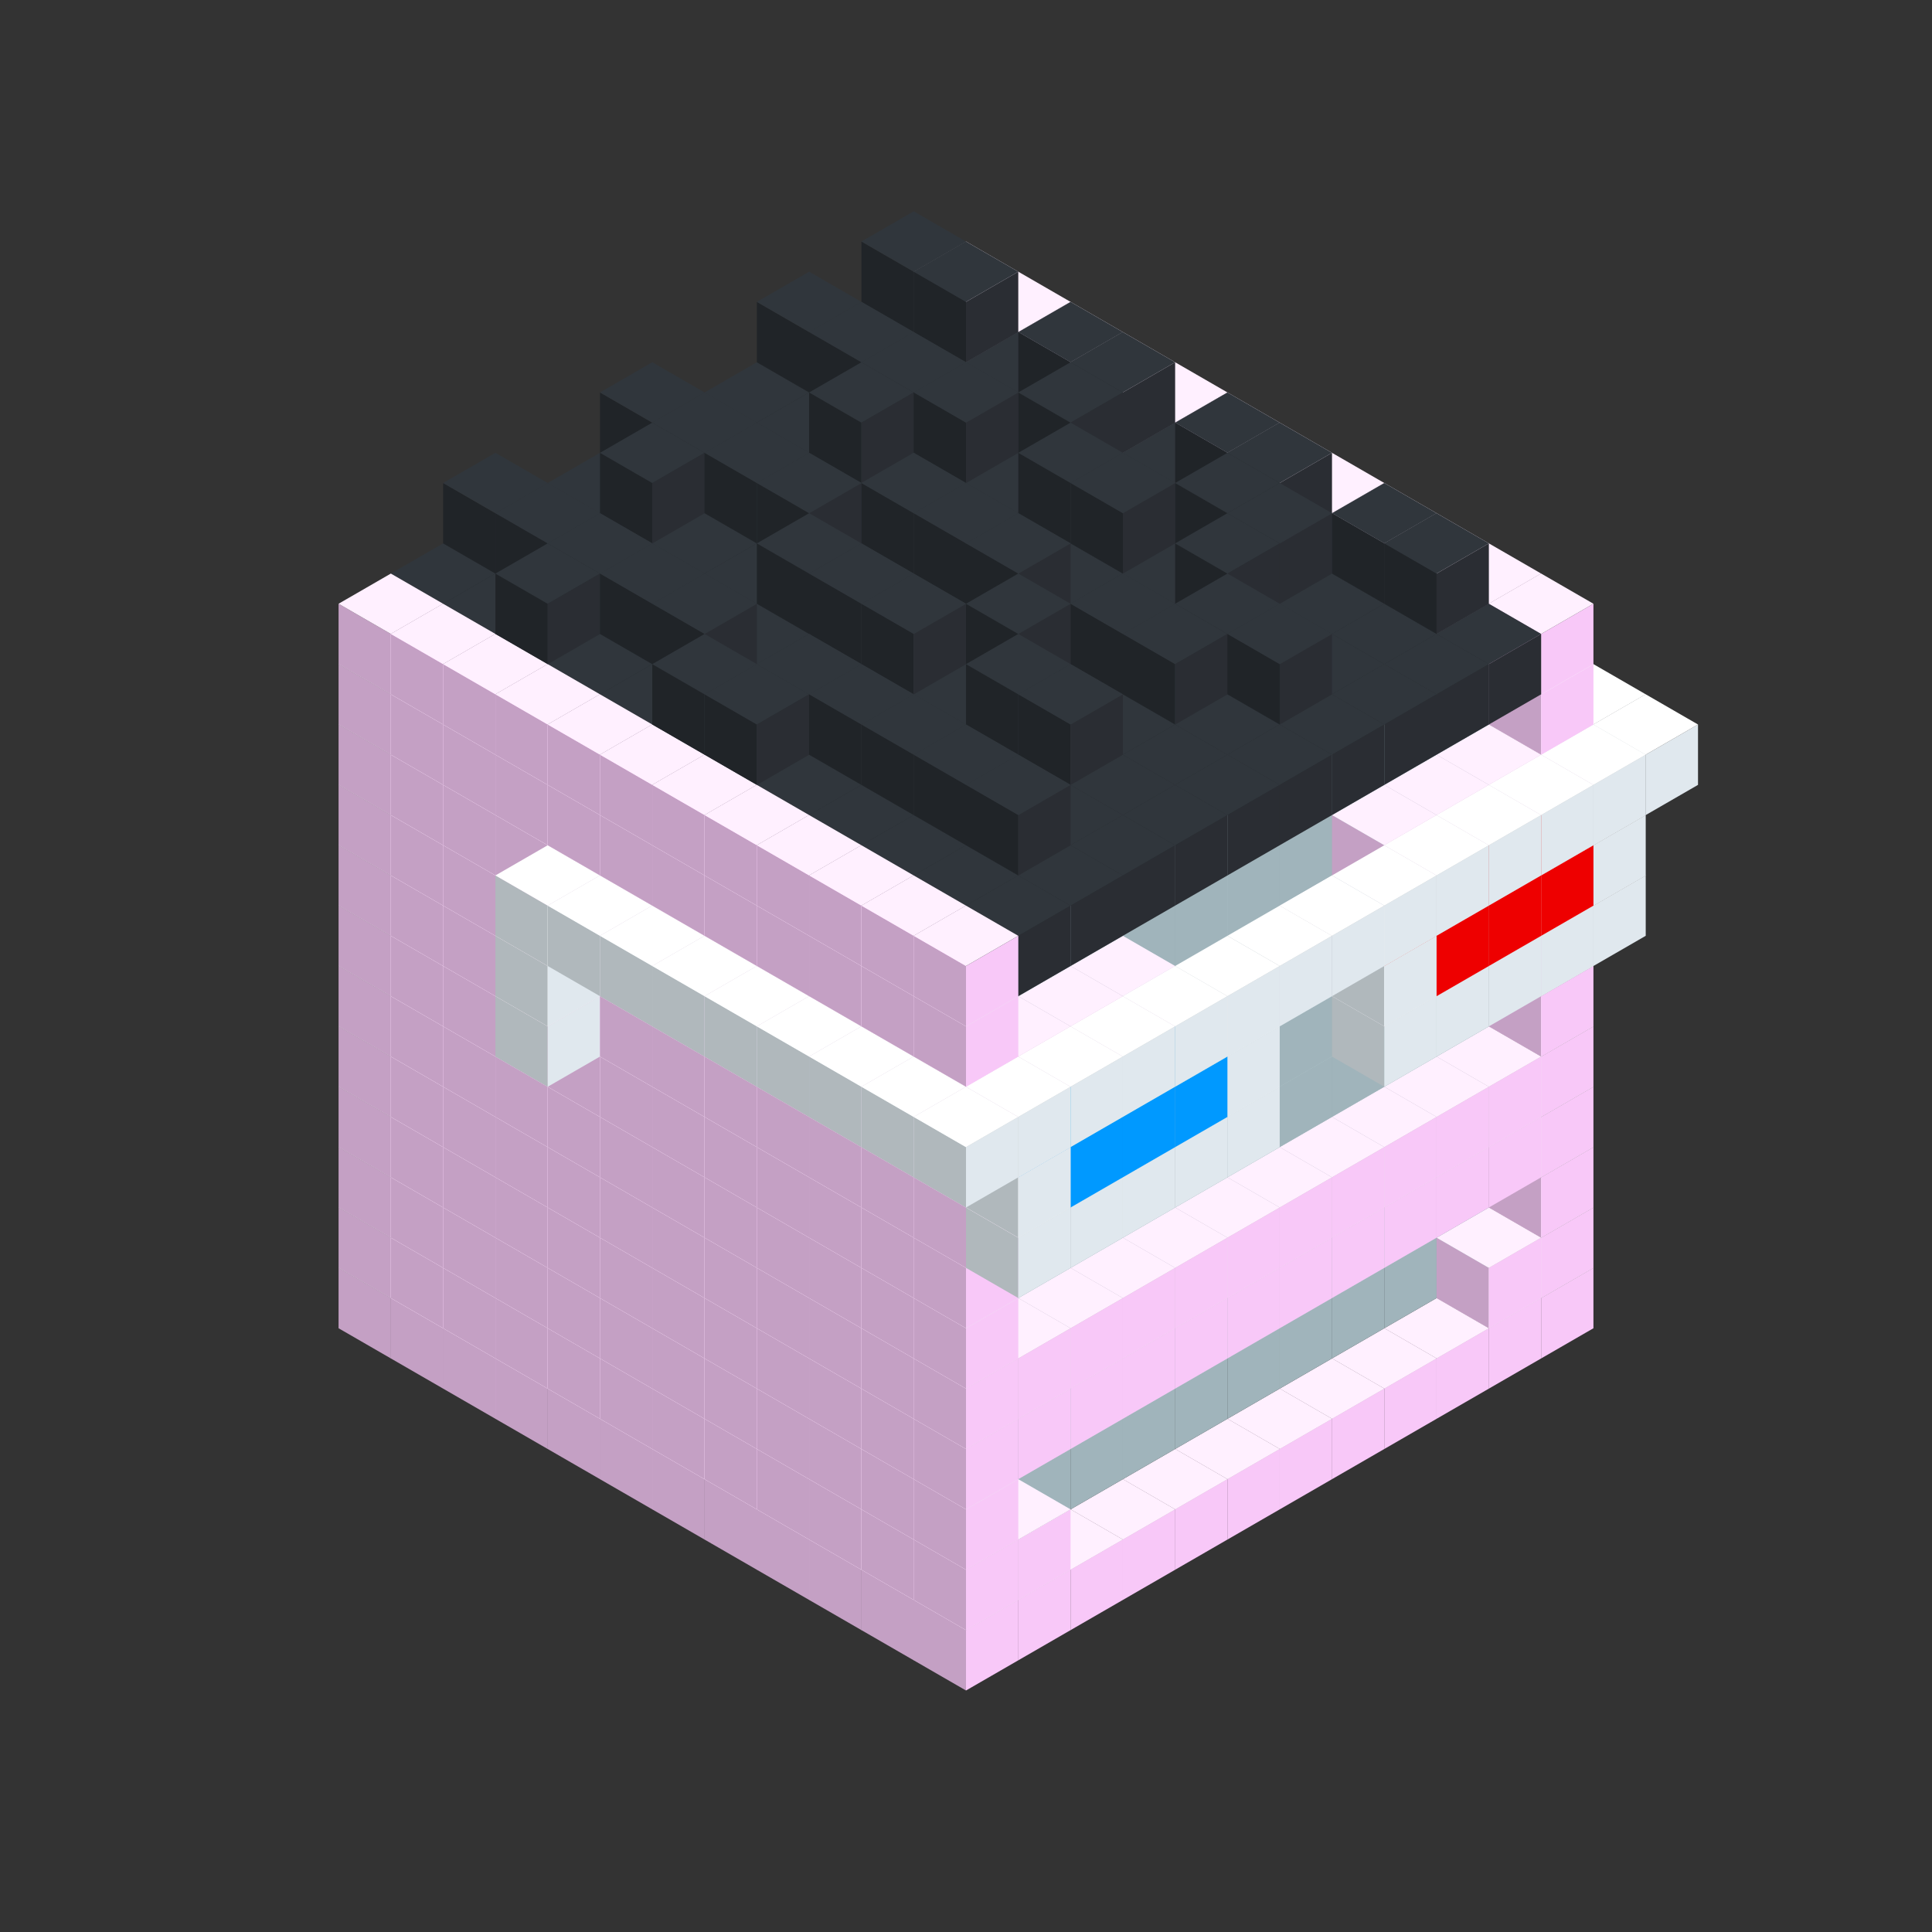 
<svg width='600' height='600' viewBox='4436371 5550000 3200000 3200000' xmlns='http://www.w3.org/2000/svg' xmlns:xlink='http://www.w3.org/1999/xlink'>
<rect x="4436371" y="5550000" width="3200000" height="3200000" fill="#333333" stroke="none"/>
<use xlink:href='#v-0x00000125-1' transform='translate(983738,3600000)'/>
<use xlink:href='#v-0x00000125-1' transform='translate(1070341,3650000)'/>
<use xlink:href='#v-0x00000125-1' transform='translate(1156944,3700000)'/>
<use xlink:href='#v-0x00000125-1' transform='translate(1243547,3750000)'/>
<use xlink:href='#v-0x00000125-1' transform='translate(1330150,3800000)'/>
<use xlink:href='#v-0x00000125-1' transform='translate(1416753,3850000)'/>
<use xlink:href='#v-0x00000125-1' transform='translate(1503356,3900000)'/>
<use xlink:href='#v-0x00000125-1' transform='translate(1589959,3950000)'/>
<use xlink:href='#v-0x00000125-1' transform='translate(1676562,4000000)'/>
<use xlink:href='#v-0x00000125-1' transform='translate(1763165,4050000)'/>
<use xlink:href='#v-0x00000125-1' transform='translate(1849768,4100000)'/>
<use xlink:href='#v-0x00000125-1' transform='translate(2889004,3600000)'/>
<use xlink:href='#v-0x00000125-1' transform='translate(2802401,3650000)'/>
<use xlink:href='#v-0x00000125-1' transform='translate(2715798,3700000)'/>
<use xlink:href='#v-0x00000125-1' transform='translate(2629195,3750000)'/>
<use xlink:href='#v-0x00000125-1' transform='translate(2542592,3800000)'/>
<use xlink:href='#v-0x00000125-1' transform='translate(2455989,3850000)'/>
<use xlink:href='#v-0x00000125-1' transform='translate(2369386,3900000)'/>
<use xlink:href='#v-0x00000125-1' transform='translate(2282783,3950000)'/>
<use xlink:href='#v-0x00000125-1' transform='translate(2196180,4000000)'/>
<use xlink:href='#v-0x00000125-1' transform='translate(2109577,4050000)'/>
<use xlink:href='#v-0x00000125-1' transform='translate(2022974,4100000)'/>
<use xlink:href='#v-0x00000125-1' transform='translate(1936371,4150000)'/>
<use xlink:href='#v-0x00000125-1' transform='translate(983738,3500000)'/>
<use xlink:href='#v-0x00000125-1' transform='translate(1070341,3550000)'/>
<use xlink:href='#v-0x00000125-1' transform='translate(1156944,3600000)'/>
<use xlink:href='#v-0x00000125-1' transform='translate(1243547,3650000)'/>
<use xlink:href='#v-0x00000125-1' transform='translate(1330150,3700000)'/>
<use xlink:href='#v-0x00000125-1' transform='translate(1416753,3750000)'/>
<use xlink:href='#v-0x00000125-1' transform='translate(1503356,3800000)'/>
<use xlink:href='#v-0x00000125-1' transform='translate(1589959,3850000)'/>
<use xlink:href='#v-0x00000125-1' transform='translate(1676562,3900000)'/>
<use xlink:href='#v-0x00000125-1' transform='translate(1763165,3950000)'/>
<use xlink:href='#v-0x00000125-2' transform='translate(2715798,3500000)'/>
<use xlink:href='#v-0x00000125-2' transform='translate(2629195,3550000)'/>
<use xlink:href='#v-0x00000125-2' transform='translate(2542592,3600000)'/>
<use xlink:href='#v-0x00000125-2' transform='translate(2455989,3650000)'/>
<use xlink:href='#v-0x00000125-2' transform='translate(2369386,3700000)'/>
<use xlink:href='#v-0x00000125-2' transform='translate(2282783,3750000)'/>
<use xlink:href='#v-0x00000125-2' transform='translate(2196180,3800000)'/>
<use xlink:href='#v-0x00000125-2' transform='translate(2109577,3850000)'/>
<use xlink:href='#v-0x00000125-2' transform='translate(2022974,3900000)'/>
<use xlink:href='#v-0x00000125-2' transform='translate(1936371,3950000)'/>
<use xlink:href='#v-0x00000125-1' transform='translate(1849768,4000000)'/>
<use xlink:href='#v-0x00000125-1' transform='translate(2889004,3500000)'/>
<use xlink:href='#v-0x00000125-1' transform='translate(2802401,3550000)'/>
<use xlink:href='#v-0x00000125-1' transform='translate(2022974,4000000)'/>
<use xlink:href='#v-0x00000125-1' transform='translate(1936371,4050000)'/>
<use xlink:href='#v-0x00000125-1' transform='translate(983738,3400000)'/>
<use xlink:href='#v-0x00000125-1' transform='translate(1070341,3450000)'/>
<use xlink:href='#v-0x00000125-1' transform='translate(1156944,3500000)'/>
<use xlink:href='#v-0x00000125-1' transform='translate(1243547,3550000)'/>
<use xlink:href='#v-0x00000125-1' transform='translate(1330150,3600000)'/>
<use xlink:href='#v-0x00000125-1' transform='translate(1416753,3650000)'/>
<use xlink:href='#v-0x00000125-1' transform='translate(1503356,3700000)'/>
<use xlink:href='#v-0x00000125-1' transform='translate(1589959,3750000)'/>
<use xlink:href='#v-0x00000125-1' transform='translate(1676562,3800000)'/>
<use xlink:href='#v-0x00000125-1' transform='translate(1763165,3850000)'/>
<use xlink:href='#v-0x00000125-2' transform='translate(2715798,3400000)'/>
<use xlink:href='#v-0x00000125-2' transform='translate(2629195,3450000)'/>
<use xlink:href='#v-0x00000125-2' transform='translate(2542592,3500000)'/>
<use xlink:href='#v-0x00000125-2' transform='translate(2455989,3550000)'/>
<use xlink:href='#v-0x00000125-2' transform='translate(2369386,3600000)'/>
<use xlink:href='#v-0x00000125-2' transform='translate(2282783,3650000)'/>
<use xlink:href='#v-0x00000125-2' transform='translate(2196180,3700000)'/>
<use xlink:href='#v-0x00000125-2' transform='translate(2109577,3750000)'/>
<use xlink:href='#v-0x00000125-2' transform='translate(2022974,3800000)'/>
<use xlink:href='#v-0x00000125-2' transform='translate(1936371,3850000)'/>
<use xlink:href='#v-0x00000125-1' transform='translate(1849768,3900000)'/>
<use xlink:href='#v-0x00000125-1' transform='translate(2889004,3400000)'/>
<use xlink:href='#v-0x00000125-1' transform='translate(1936371,3950000)'/>
<use xlink:href='#v-0x00000125-1' transform='translate(983738,3300000)'/>
<use xlink:href='#v-0x00000125-1' transform='translate(1070341,3350000)'/>
<use xlink:href='#v-0x00000125-1' transform='translate(1156944,3400000)'/>
<use xlink:href='#v-0x00000125-1' transform='translate(1243547,3450000)'/>
<use xlink:href='#v-0x00000125-1' transform='translate(1330150,3500000)'/>
<use xlink:href='#v-0x00000125-1' transform='translate(1416753,3550000)'/>
<use xlink:href='#v-0x00000125-1' transform='translate(1503356,3600000)'/>
<use xlink:href='#v-0x00000125-1' transform='translate(1589959,3650000)'/>
<use xlink:href='#v-0x00000125-1' transform='translate(1676562,3700000)'/>
<use xlink:href='#v-0x00000125-1' transform='translate(1763165,3750000)'/>
<use xlink:href='#v-0x00000125-2' transform='translate(2715798,3300000)'/>
<use xlink:href='#v-0x00000125-2' transform='translate(2629195,3350000)'/>
<use xlink:href='#v-0x00000125-2' transform='translate(2542592,3400000)'/>
<use xlink:href='#v-0x00000125-2' transform='translate(2455989,3450000)'/>
<use xlink:href='#v-0x00000125-2' transform='translate(2369386,3500000)'/>
<use xlink:href='#v-0x00000125-2' transform='translate(2282783,3550000)'/>
<use xlink:href='#v-0x00000125-2' transform='translate(2196180,3600000)'/>
<use xlink:href='#v-0x00000125-2' transform='translate(2109577,3650000)'/>
<use xlink:href='#v-0x00000125-2' transform='translate(2022974,3700000)'/>
<use xlink:href='#v-0x00000125-2' transform='translate(1936371,3750000)'/>
<use xlink:href='#v-0x00000125-1' transform='translate(1849768,3800000)'/>
<use xlink:href='#v-0x00000125-1' transform='translate(2889004,3300000)'/>
<use xlink:href='#v-0x00000125-1' transform='translate(2802401,3350000)'/>
<use xlink:href='#v-0x00000125-1' transform='translate(2715798,3400000)'/>
<use xlink:href='#v-0x00000125-1' transform='translate(2629195,3450000)'/>
<use xlink:href='#v-0x00000125-1' transform='translate(2542592,3500000)'/>
<use xlink:href='#v-0x00000125-1' transform='translate(2455989,3550000)'/>
<use xlink:href='#v-0x00000125-1' transform='translate(2369386,3600000)'/>
<use xlink:href='#v-0x00000125-1' transform='translate(2282783,3650000)'/>
<use xlink:href='#v-0x00000125-1' transform='translate(2196180,3700000)'/>
<use xlink:href='#v-0x00000125-1' transform='translate(2109577,3750000)'/>
<use xlink:href='#v-0x00000125-1' transform='translate(2022974,3800000)'/>
<use xlink:href='#v-0x00000125-1' transform='translate(1936371,3850000)'/>
<use xlink:href='#v-0x00000125-1' transform='translate(983738,3200000)'/>
<use xlink:href='#v-0x00000125-1' transform='translate(1070341,3250000)'/>
<use xlink:href='#v-0x00000125-1' transform='translate(1156944,3300000)'/>
<use xlink:href='#v-0x00000125-1' transform='translate(1243547,3350000)'/>
<use xlink:href='#v-0x00000125-1' transform='translate(1330150,3400000)'/>
<use xlink:href='#v-0x00000125-1' transform='translate(1416753,3450000)'/>
<use xlink:href='#v-0x00000125-1' transform='translate(1503356,3500000)'/>
<use xlink:href='#v-0x00000125-1' transform='translate(1589959,3550000)'/>
<use xlink:href='#v-0x00000125-1' transform='translate(1676562,3600000)'/>
<use xlink:href='#v-0x00000125-1' transform='translate(1763165,3650000)'/>
<use xlink:href='#v-0x00000125-2' transform='translate(2715798,3200000)'/>
<use xlink:href='#v-0x00000125-2' transform='translate(2629195,3250000)'/>
<use xlink:href='#v-0x00000125-2' transform='translate(2542592,3300000)'/>
<use xlink:href='#v-0x00000125-2' transform='translate(2455989,3350000)'/>
<use xlink:href='#v-0x00000125-2' transform='translate(2369386,3400000)'/>
<use xlink:href='#v-0x00000125-2' transform='translate(2282783,3450000)'/>
<use xlink:href='#v-0x00000125-2' transform='translate(2196180,3500000)'/>
<use xlink:href='#v-0x00000125-2' transform='translate(2109577,3550000)'/>
<use xlink:href='#v-0x00000125-2' transform='translate(2022974,3600000)'/>
<use xlink:href='#v-0x00000125-2' transform='translate(1936371,3650000)'/>
<use xlink:href='#v-0x00000125-1' transform='translate(1849768,3700000)'/>
<use xlink:href='#v-0x00000125-1' transform='translate(2889004,3200000)'/>
<use xlink:href='#v-0x00000125-1' transform='translate(2802401,3250000)'/>
<use xlink:href='#v-0x00000125-1' transform='translate(2715798,3300000)'/>
<use xlink:href='#v-0x00000125-1' transform='translate(2629195,3350000)'/>
<use xlink:href='#v-0x00000125-1' transform='translate(2542592,3400000)'/>
<use xlink:href='#v-0x00000125-1' transform='translate(2455989,3450000)'/>
<use xlink:href='#v-0x00000125-1' transform='translate(2369386,3500000)'/>
<use xlink:href='#v-0x00000125-1' transform='translate(2282783,3550000)'/>
<use xlink:href='#v-0x00000125-1' transform='translate(2196180,3600000)'/>
<use xlink:href='#v-0x00000125-1' transform='translate(2109577,3650000)'/>
<use xlink:href='#v-0x00000125-1' transform='translate(2022974,3700000)'/>
<use xlink:href='#v-0x00000125-1' transform='translate(1936371,3750000)'/>
<use xlink:href='#v-0x00000125-1' transform='translate(983738,3100000)'/>
<use xlink:href='#v-0x00000125-1' transform='translate(1070341,3150000)'/>
<use xlink:href='#v-0x00000125-1' transform='translate(1156944,3200000)'/>
<use xlink:href='#v-0x00000125-1' transform='translate(1243547,3250000)'/>
<use xlink:href='#v-0x00000125-1' transform='translate(1330150,3300000)'/>
<use xlink:href='#v-0x00000125-1' transform='translate(1416753,3350000)'/>
<use xlink:href='#v-0x00000125-1' transform='translate(1503356,3400000)'/>
<use xlink:href='#v-0x00000125-1' transform='translate(1589959,3450000)'/>
<use xlink:href='#v-0x00000125-1' transform='translate(1676562,3500000)'/>
<use xlink:href='#v-0x00000125-1' transform='translate(1763165,3550000)'/>
<use xlink:href='#v-0x00000125-2' transform='translate(2715798,3100000)'/>
<use xlink:href='#v-0x00000125-2' transform='translate(2629195,3150000)'/>
<use xlink:href='#v-0x00000125-2' transform='translate(2542592,3200000)'/>
<use xlink:href='#v-0x00000125-2' transform='translate(2455989,3250000)'/>
<use xlink:href='#v-0x00000125-2' transform='translate(2369386,3300000)'/>
<use xlink:href='#v-0x00000125-2' transform='translate(2282783,3350000)'/>
<use xlink:href='#v-0x00000125-2' transform='translate(2196180,3400000)'/>
<use xlink:href='#v-0x00000125-2' transform='translate(2109577,3450000)'/>
<use xlink:href='#v-0x00000125-2' transform='translate(2022974,3500000)'/>
<use xlink:href='#v-0x00000125-2' transform='translate(1936371,3550000)'/>
<use xlink:href='#v-0x00000125-1' transform='translate(1849768,3600000)'/>
<use xlink:href='#v-0x00000125-1' transform='translate(2889004,3100000)'/>
<use xlink:href='#v-0x00000125-1' transform='translate(1936371,3650000)'/>
<use xlink:href='#v-0x00000125-1' transform='translate(983738,3000000)'/>
<use xlink:href='#v-0x00000125-1' transform='translate(1070341,3050000)'/>
<use xlink:href='#v-0x00000125-1' transform='translate(1156944,3100000)'/>
<use xlink:href='#v-0x00000125-1' transform='translate(1243547,3150000)'/>
<use xlink:href='#v-0x00000125-1' transform='translate(1330150,3200000)'/>
<use xlink:href='#v-0x00000125-1' transform='translate(1416753,3250000)'/>
<use xlink:href='#v-0x00000125-1' transform='translate(1503356,3300000)'/>
<use xlink:href='#v-0x00000125-1' transform='translate(1589959,3350000)'/>
<use xlink:href='#v-0x00000125-1' transform='translate(1676562,3400000)'/>
<use xlink:href='#v-0x00000125-1' transform='translate(1763165,3450000)'/>
<use xlink:href='#v-0x00000125-2' transform='translate(2715798,3000000)'/>
<use xlink:href='#v-0x00000125-2' transform='translate(2629195,3050000)'/>
<use xlink:href='#v-0x00000125-2' transform='translate(2542592,3100000)'/>
<use xlink:href='#v-0x00000125-2' transform='translate(2455989,3150000)'/>
<use xlink:href='#v-0x00000125-2' transform='translate(2369386,3200000)'/>
<use xlink:href='#v-0x00000125-2' transform='translate(2282783,3250000)'/>
<use xlink:href='#v-0x00000125-2' transform='translate(2196180,3300000)'/>
<use xlink:href='#v-0x00000125-2' transform='translate(2109577,3350000)'/>
<use xlink:href='#v-0x00000125-2' transform='translate(2022974,3400000)'/>
<use xlink:href='#v-0x00000125-2' transform='translate(1936371,3450000)'/>
<use xlink:href='#v-0x00000125-1' transform='translate(1849768,3500000)'/>
<use xlink:href='#v-0x00000125-1' transform='translate(2889004,3000000)'/>
<use xlink:href='#v-0x00000125-1' transform='translate(1936371,3550000)'/>
<use xlink:href='#v-0x00000125-1' transform='translate(983738,2900000)'/>
<use xlink:href='#v-0x00000125-1' transform='translate(1070341,2950000)'/>
<use xlink:href='#v-0x00000125-1' transform='translate(1156944,3000000)'/>
<use xlink:href='#v-0x00000125-1' transform='translate(1243547,3050000)'/>
<use xlink:href='#v-0x00000125-4' transform='translate(2369386,2500000)'/>
<use xlink:href='#v-0x00000125-1' transform='translate(1330150,3100000)'/>
<use xlink:href='#v-0x00000125-4' transform='translate(1243547,3150000)'/>
<use xlink:href='#v-0x00000125-1' transform='translate(1416753,3150000)'/>
<use xlink:href='#v-0x00000125-1' transform='translate(1503356,3200000)'/>
<use xlink:href='#v-0x00000125-1' transform='translate(1589959,3250000)'/>
<use xlink:href='#v-0x00000125-1' transform='translate(1676562,3300000)'/>
<use xlink:href='#v-0x00000125-1' transform='translate(1763165,3350000)'/>
<use xlink:href='#v-0x00000125-2' transform='translate(2715798,2900000)'/>
<use xlink:href='#v-0x00000125-2' transform='translate(2629195,2950000)'/>
<use xlink:href='#v-0x00000125-2' transform='translate(2542592,3000000)'/>
<use xlink:href='#v-0x00000125-2' transform='translate(2455989,3050000)'/>
<use xlink:href='#v-0x00000125-2' transform='translate(2369386,3100000)'/>
<use xlink:href='#v-0x00000125-2' transform='translate(2282783,3150000)'/>
<use xlink:href='#v-0x00000125-2' transform='translate(2196180,3200000)'/>
<use xlink:href='#v-0x00000125-2' transform='translate(2109577,3250000)'/>
<use xlink:href='#v-0x00000125-2' transform='translate(2022974,3300000)'/>
<use xlink:href='#v-0x00000125-2' transform='translate(1936371,3350000)'/>
<use xlink:href='#v-0x00000125-1' transform='translate(1849768,3400000)'/>
<use xlink:href='#v-0x00000125-1' transform='translate(2889004,2900000)'/>
<use xlink:href='#v-0x00000125-1' transform='translate(2802401,2950000)'/>
<use xlink:href='#v-0x00000125-1' transform='translate(2715798,3000000)'/>
<use xlink:href='#v-0x00000125-1' transform='translate(2629195,3050000)'/>
<use xlink:href='#v-0x00000125-1' transform='translate(2196180,3300000)'/>
<use xlink:href='#v-0x00000125-1' transform='translate(2109577,3350000)'/>
<use xlink:href='#v-0x00000125-1' transform='translate(2022974,3400000)'/>
<use xlink:href='#v-0x00000125-1' transform='translate(1936371,3450000)'/>
<use xlink:href='#v-0x00000125-4' transform='translate(2975607,2950000)'/>
<use xlink:href='#v-0x00000125-4' transform='translate(2889004,3000000)'/>
<use xlink:href='#v-0x00000125-4' transform='translate(2802401,3050000)'/>
<use xlink:href='#v-0x00000125-4' transform='translate(2715798,3100000)'/>
<use xlink:href='#v-0x00000125-4' transform='translate(2629195,3150000)'/>
<use xlink:href='#v-0x00000125-4' transform='translate(2369386,3300000)'/>
<use xlink:href='#v-0x00000125-4' transform='translate(2282783,3350000)'/>
<use xlink:href='#v-0x00000125-4' transform='translate(2196180,3400000)'/>
<use xlink:href='#v-0x00000125-4' transform='translate(2109577,3450000)'/>
<use xlink:href='#v-0x00000125-4' transform='translate(2022974,3500000)'/>
<use xlink:href='#v-0x00000125-1' transform='translate(983738,2800000)'/>
<use xlink:href='#v-0x00000125-1' transform='translate(1070341,2850000)'/>
<use xlink:href='#v-0x00000125-1' transform='translate(1156944,2900000)'/>
<use xlink:href='#v-0x00000125-1' transform='translate(1243547,2950000)'/>
<use xlink:href='#v-0x00000125-4' transform='translate(2369386,2400000)'/>
<use xlink:href='#v-0x00000125-1' transform='translate(1330150,3000000)'/>
<use xlink:href='#v-0x00000125-4' transform='translate(1243547,3050000)'/>
<use xlink:href='#v-0x00000125-1' transform='translate(1416753,3050000)'/>
<use xlink:href='#v-0x00000125-1' transform='translate(1503356,3100000)'/>
<use xlink:href='#v-0x00000125-1' transform='translate(1589959,3150000)'/>
<use xlink:href='#v-0x00000125-1' transform='translate(1676562,3200000)'/>
<use xlink:href='#v-0x00000125-1' transform='translate(1763165,3250000)'/>
<use xlink:href='#v-0x00000125-2' transform='translate(2715798,2800000)'/>
<use xlink:href='#v-0x00000125-2' transform='translate(2629195,2850000)'/>
<use xlink:href='#v-0x00000125-2' transform='translate(2542592,2900000)'/>
<use xlink:href='#v-0x00000125-2' transform='translate(2455989,2950000)'/>
<use xlink:href='#v-0x00000125-2' transform='translate(2369386,3000000)'/>
<use xlink:href='#v-0x00000125-2' transform='translate(2282783,3050000)'/>
<use xlink:href='#v-0x00000125-2' transform='translate(2196180,3100000)'/>
<use xlink:href='#v-0x00000125-2' transform='translate(2109577,3150000)'/>
<use xlink:href='#v-0x00000125-2' transform='translate(2022974,3200000)'/>
<use xlink:href='#v-0x00000125-2' transform='translate(1936371,3250000)'/>
<use xlink:href='#v-0x00000125-1' transform='translate(1849768,3300000)'/>
<use xlink:href='#v-0x00000125-1' transform='translate(2889004,2800000)'/>
<use xlink:href='#v-0x00000125-1' transform='translate(2802401,2850000)'/>
<use xlink:href='#v-0x00000125-3' transform='translate(2715798,2900000)'/>
<use xlink:href='#v-0x00000125-3' transform='translate(2629195,2950000)'/>
<use xlink:href='#v-0x00000125-1' transform='translate(2542592,3000000)'/>
<use xlink:href='#v-0x00000125-1' transform='translate(2282783,3150000)'/>
<use xlink:href='#v-0x00000125-3' transform='translate(2196180,3200000)'/>
<use xlink:href='#v-0x00000125-3' transform='translate(2109577,3250000)'/>
<use xlink:href='#v-0x00000125-1' transform='translate(2022974,3300000)'/>
<use xlink:href='#v-0x00000125-1' transform='translate(1936371,3350000)'/>
<use xlink:href='#v-0x00000125-4' transform='translate(2975607,2850000)'/>
<use xlink:href='#v-0x00000125-6' transform='translate(2889004,2900000)'/>
<use xlink:href='#v-0x00000125-6' transform='translate(2802401,2950000)'/>
<use xlink:href='#v-0x00000125-6' transform='translate(2715798,3000000)'/>
<use xlink:href='#v-0x00000125-4' transform='translate(2629195,3050000)'/>
<use xlink:href='#v-0x00000125-4' transform='translate(2369386,3200000)'/>
<use xlink:href='#v-0x00000125-5' transform='translate(2282783,3250000)'/>
<use xlink:href='#v-0x00000125-5' transform='translate(2196180,3300000)'/>
<use xlink:href='#v-0x00000125-5' transform='translate(2109577,3350000)'/>
<use xlink:href='#v-0x00000125-4' transform='translate(2022974,3400000)'/>
<use xlink:href='#v-0x00000125-1' transform='translate(983738,2700000)'/>
<use xlink:href='#v-0x00000125-1' transform='translate(1070341,2750000)'/>
<use xlink:href='#v-0x00000125-1' transform='translate(1156944,2800000)'/>
<use xlink:href='#v-0x00000125-1' transform='translate(1243547,2850000)'/>
<use xlink:href='#v-0x00000125-4' transform='translate(2369386,2300000)'/>
<use xlink:href='#v-0x00000125-1' transform='translate(1330150,2900000)'/>
<use xlink:href='#v-0x00000125-4' transform='translate(1243547,2950000)'/>
<use xlink:href='#v-0x00000125-4' transform='translate(2455989,2350000)'/>
<use xlink:href='#v-0x00000125-1' transform='translate(1416753,2950000)'/>
<use xlink:href='#v-0x00000125-4' transform='translate(1330150,3000000)'/>
<use xlink:href='#v-0x00000125-4' transform='translate(2542592,2400000)'/>
<use xlink:href='#v-0x00000125-1' transform='translate(1503356,3000000)'/>
<use xlink:href='#v-0x00000125-4' transform='translate(1416753,3050000)'/>
<use xlink:href='#v-0x00000125-4' transform='translate(2629195,2450000)'/>
<use xlink:href='#v-0x00000125-1' transform='translate(1589959,3050000)'/>
<use xlink:href='#v-0x00000125-4' transform='translate(1503356,3100000)'/>
<use xlink:href='#v-0x00000125-4' transform='translate(2715798,2500000)'/>
<use xlink:href='#v-0x00000125-1' transform='translate(1676562,3100000)'/>
<use xlink:href='#v-0x00000125-4' transform='translate(1589959,3150000)'/>
<use xlink:href='#v-0x00000125-4' transform='translate(2802401,2550000)'/>
<use xlink:href='#v-0x00000125-1' transform='translate(1763165,3150000)'/>
<use xlink:href='#v-0x00000125-4' transform='translate(1676562,3200000)'/>
<use xlink:href='#v-0x00000125-4' transform='translate(2889004,2600000)'/>
<use xlink:href='#v-0x00000125-2' transform='translate(2715798,2700000)'/>
<use xlink:href='#v-0x00000125-2' transform='translate(2629195,2750000)'/>
<use xlink:href='#v-0x00000125-2' transform='translate(2542592,2800000)'/>
<use xlink:href='#v-0x00000125-2' transform='translate(2455989,2850000)'/>
<use xlink:href='#v-0x00000125-2' transform='translate(2369386,2900000)'/>
<use xlink:href='#v-0x00000125-2' transform='translate(2282783,2950000)'/>
<use xlink:href='#v-0x00000125-2' transform='translate(2196180,3000000)'/>
<use xlink:href='#v-0x00000125-2' transform='translate(2109577,3050000)'/>
<use xlink:href='#v-0x00000125-2' transform='translate(2022974,3100000)'/>
<use xlink:href='#v-0x00000125-2' transform='translate(1936371,3150000)'/>
<use xlink:href='#v-0x00000125-1' transform='translate(1849768,3200000)'/>
<use xlink:href='#v-0x00000125-4' transform='translate(1763165,3250000)'/>
<use xlink:href='#v-0x00000125-4' transform='translate(2975607,2650000)'/>
<use xlink:href='#v-0x00000125-1' transform='translate(2889004,2700000)'/>
<use xlink:href='#v-0x00000125-1' transform='translate(2802401,2750000)'/>
<use xlink:href='#v-0x00000125-1' transform='translate(2715798,2800000)'/>
<use xlink:href='#v-0x00000125-1' transform='translate(2629195,2850000)'/>
<use xlink:href='#v-0x00000125-1' transform='translate(2196180,3100000)'/>
<use xlink:href='#v-0x00000125-1' transform='translate(2109577,3150000)'/>
<use xlink:href='#v-0x00000125-1' transform='translate(2022974,3200000)'/>
<use xlink:href='#v-0x00000125-1' transform='translate(1936371,3250000)'/>
<use xlink:href='#v-0x00000125-4' transform='translate(1849768,3300000)'/>
<use xlink:href='#v-0x00000125-4' transform='translate(3062210,2700000)'/>
<use xlink:href='#v-0x00000125-4' transform='translate(2975607,2750000)'/>
<use xlink:href='#v-0x00000125-4' transform='translate(2889004,2800000)'/>
<use xlink:href='#v-0x00000125-4' transform='translate(2802401,2850000)'/>
<use xlink:href='#v-0x00000125-4' transform='translate(2715798,2900000)'/>
<use xlink:href='#v-0x00000125-4' transform='translate(2629195,2950000)'/>
<use xlink:href='#v-0x00000125-4' transform='translate(2542592,3000000)'/>
<use xlink:href='#v-0x00000125-4' transform='translate(2455989,3050000)'/>
<use xlink:href='#v-0x00000125-4' transform='translate(2369386,3100000)'/>
<use xlink:href='#v-0x00000125-4' transform='translate(2282783,3150000)'/>
<use xlink:href='#v-0x00000125-4' transform='translate(2196180,3200000)'/>
<use xlink:href='#v-0x00000125-4' transform='translate(2109577,3250000)'/>
<use xlink:href='#v-0x00000125-4' transform='translate(2022974,3300000)'/>
<use xlink:href='#v-0x00000125-4' transform='translate(1936371,3350000)'/>
<use xlink:href='#v-0x00000125-1' transform='translate(983738,2600000)'/>
<use xlink:href='#v-0x00000125-1' transform='translate(1070341,2650000)'/>
<use xlink:href='#v-0x00000125-1' transform='translate(1156944,2700000)'/>
<use xlink:href='#v-0x00000125-1' transform='translate(1243547,2750000)'/>
<use xlink:href='#v-0x00000125-1' transform='translate(1330150,2800000)'/>
<use xlink:href='#v-0x00000125-1' transform='translate(1416753,2850000)'/>
<use xlink:href='#v-0x00000125-1' transform='translate(1503356,2900000)'/>
<use xlink:href='#v-0x00000125-1' transform='translate(1589959,2950000)'/>
<use xlink:href='#v-0x00000125-1' transform='translate(1676562,3000000)'/>
<use xlink:href='#v-0x00000125-1' transform='translate(1763165,3050000)'/>
<use xlink:href='#v-0x00000125-2' transform='translate(2715798,2600000)'/>
<use xlink:href='#v-0x00000125-2' transform='translate(2629195,2650000)'/>
<use xlink:href='#v-0x00000125-2' transform='translate(2542592,2700000)'/>
<use xlink:href='#v-0x00000125-2' transform='translate(2455989,2750000)'/>
<use xlink:href='#v-0x00000125-2' transform='translate(2369386,2800000)'/>
<use xlink:href='#v-0x00000125-2' transform='translate(2282783,2850000)'/>
<use xlink:href='#v-0x00000125-2' transform='translate(2196180,2900000)'/>
<use xlink:href='#v-0x00000125-2' transform='translate(2109577,2950000)'/>
<use xlink:href='#v-0x00000125-2' transform='translate(2022974,3000000)'/>
<use xlink:href='#v-0x00000125-2' transform='translate(1936371,3050000)'/>
<use xlink:href='#v-0x00000125-1' transform='translate(1849768,3100000)'/>
<use xlink:href='#v-0x00000125-1' transform='translate(2889004,2600000)'/>
<use xlink:href='#v-0x00000125-1' transform='translate(1936371,3150000)'/>
<use xlink:href='#v-0x00000125-1' transform='translate(1936371,1950000)'/>
<use xlink:href='#v-0x00000125-7' transform='translate(1849768,2000000)'/>
<use xlink:href='#v-0x00000125-7' transform='translate(1763165,2050000)'/>
<use xlink:href='#v-0x00000125-7' transform='translate(1676562,2100000)'/>
<use xlink:href='#v-0x00000125-7' transform='translate(1589959,2150000)'/>
<use xlink:href='#v-0x00000125-7' transform='translate(1503356,2200000)'/>
<use xlink:href='#v-0x00000125-7' transform='translate(1416753,2250000)'/>
<use xlink:href='#v-0x00000125-7' transform='translate(1330150,2300000)'/>
<use xlink:href='#v-0x00000125-7' transform='translate(1243547,2350000)'/>
<use xlink:href='#v-0x00000125-7' transform='translate(1156944,2400000)'/>
<use xlink:href='#v-0x00000125-7' transform='translate(1070341,2450000)'/>
<use xlink:href='#v-0x00000125-1' transform='translate(983738,2500000)'/>
<use xlink:href='#v-0x00000125-1' transform='translate(2022974,2000000)'/>
<use xlink:href='#v-0x00000125-7' transform='translate(1936371,2050000)'/>
<use xlink:href='#v-0x00000125-7' transform='translate(1849768,2100000)'/>
<use xlink:href='#v-0x00000125-7' transform='translate(1763165,2150000)'/>
<use xlink:href='#v-0x00000125-7' transform='translate(1676562,2200000)'/>
<use xlink:href='#v-0x00000125-7' transform='translate(1589959,2250000)'/>
<use xlink:href='#v-0x00000125-7' transform='translate(1503356,2300000)'/>
<use xlink:href='#v-0x00000125-7' transform='translate(1416753,2350000)'/>
<use xlink:href='#v-0x00000125-7' transform='translate(1330150,2400000)'/>
<use xlink:href='#v-0x00000125-7' transform='translate(1243547,2450000)'/>
<use xlink:href='#v-0x00000125-7' transform='translate(1156944,2500000)'/>
<use xlink:href='#v-0x00000125-1' transform='translate(1070341,2550000)'/>
<use xlink:href='#v-0x00000125-1' transform='translate(2109577,2050000)'/>
<use xlink:href='#v-0x00000125-7' transform='translate(2022974,2100000)'/>
<use xlink:href='#v-0x00000125-7' transform='translate(1936371,2150000)'/>
<use xlink:href='#v-0x00000125-7' transform='translate(1849768,2200000)'/>
<use xlink:href='#v-0x00000125-7' transform='translate(1763165,2250000)'/>
<use xlink:href='#v-0x00000125-7' transform='translate(1676562,2300000)'/>
<use xlink:href='#v-0x00000125-7' transform='translate(1589959,2350000)'/>
<use xlink:href='#v-0x00000125-7' transform='translate(1503356,2400000)'/>
<use xlink:href='#v-0x00000125-7' transform='translate(1416753,2450000)'/>
<use xlink:href='#v-0x00000125-7' transform='translate(1330150,2500000)'/>
<use xlink:href='#v-0x00000125-7' transform='translate(1243547,2550000)'/>
<use xlink:href='#v-0x00000125-1' transform='translate(1156944,2600000)'/>
<use xlink:href='#v-0x00000125-1' transform='translate(2196180,2100000)'/>
<use xlink:href='#v-0x00000125-7' transform='translate(2109577,2150000)'/>
<use xlink:href='#v-0x00000125-7' transform='translate(2022974,2200000)'/>
<use xlink:href='#v-0x00000125-7' transform='translate(1936371,2250000)'/>
<use xlink:href='#v-0x00000125-7' transform='translate(1849768,2300000)'/>
<use xlink:href='#v-0x00000125-7' transform='translate(1763165,2350000)'/>
<use xlink:href='#v-0x00000125-7' transform='translate(1676562,2400000)'/>
<use xlink:href='#v-0x00000125-7' transform='translate(1589959,2450000)'/>
<use xlink:href='#v-0x00000125-7' transform='translate(1503356,2500000)'/>
<use xlink:href='#v-0x00000125-7' transform='translate(1416753,2550000)'/>
<use xlink:href='#v-0x00000125-7' transform='translate(1330150,2600000)'/>
<use xlink:href='#v-0x00000125-1' transform='translate(1243547,2650000)'/>
<use xlink:href='#v-0x00000125-1' transform='translate(2282783,2150000)'/>
<use xlink:href='#v-0x00000125-7' transform='translate(2196180,2200000)'/>
<use xlink:href='#v-0x00000125-7' transform='translate(2109577,2250000)'/>
<use xlink:href='#v-0x00000125-7' transform='translate(2022974,2300000)'/>
<use xlink:href='#v-0x00000125-7' transform='translate(1936371,2350000)'/>
<use xlink:href='#v-0x00000125-7' transform='translate(1849768,2400000)'/>
<use xlink:href='#v-0x00000125-7' transform='translate(1763165,2450000)'/>
<use xlink:href='#v-0x00000125-7' transform='translate(1676562,2500000)'/>
<use xlink:href='#v-0x00000125-7' transform='translate(1589959,2550000)'/>
<use xlink:href='#v-0x00000125-7' transform='translate(1503356,2600000)'/>
<use xlink:href='#v-0x00000125-7' transform='translate(1416753,2650000)'/>
<use xlink:href='#v-0x00000125-1' transform='translate(1330150,2700000)'/>
<use xlink:href='#v-0x00000125-1' transform='translate(2369386,2200000)'/>
<use xlink:href='#v-0x00000125-7' transform='translate(2282783,2250000)'/>
<use xlink:href='#v-0x00000125-7' transform='translate(2196180,2300000)'/>
<use xlink:href='#v-0x00000125-7' transform='translate(2109577,2350000)'/>
<use xlink:href='#v-0x00000125-7' transform='translate(2022974,2400000)'/>
<use xlink:href='#v-0x00000125-7' transform='translate(1936371,2450000)'/>
<use xlink:href='#v-0x00000125-7' transform='translate(1849768,2500000)'/>
<use xlink:href='#v-0x00000125-7' transform='translate(1763165,2550000)'/>
<use xlink:href='#v-0x00000125-7' transform='translate(1676562,2600000)'/>
<use xlink:href='#v-0x00000125-7' transform='translate(1589959,2650000)'/>
<use xlink:href='#v-0x00000125-7' transform='translate(1503356,2700000)'/>
<use xlink:href='#v-0x00000125-1' transform='translate(1416753,2750000)'/>
<use xlink:href='#v-0x00000125-1' transform='translate(2455989,2250000)'/>
<use xlink:href='#v-0x00000125-7' transform='translate(2369386,2300000)'/>
<use xlink:href='#v-0x00000125-7' transform='translate(2282783,2350000)'/>
<use xlink:href='#v-0x00000125-7' transform='translate(2196180,2400000)'/>
<use xlink:href='#v-0x00000125-7' transform='translate(2109577,2450000)'/>
<use xlink:href='#v-0x00000125-7' transform='translate(2022974,2500000)'/>
<use xlink:href='#v-0x00000125-7' transform='translate(1936371,2550000)'/>
<use xlink:href='#v-0x00000125-7' transform='translate(1849768,2600000)'/>
<use xlink:href='#v-0x00000125-7' transform='translate(1763165,2650000)'/>
<use xlink:href='#v-0x00000125-7' transform='translate(1676562,2700000)'/>
<use xlink:href='#v-0x00000125-7' transform='translate(1589959,2750000)'/>
<use xlink:href='#v-0x00000125-1' transform='translate(1503356,2800000)'/>
<use xlink:href='#v-0x00000125-1' transform='translate(2542592,2300000)'/>
<use xlink:href='#v-0x00000125-7' transform='translate(2455989,2350000)'/>
<use xlink:href='#v-0x00000125-7' transform='translate(2369386,2400000)'/>
<use xlink:href='#v-0x00000125-7' transform='translate(2282783,2450000)'/>
<use xlink:href='#v-0x00000125-7' transform='translate(2196180,2500000)'/>
<use xlink:href='#v-0x00000125-7' transform='translate(2109577,2550000)'/>
<use xlink:href='#v-0x00000125-7' transform='translate(2022974,2600000)'/>
<use xlink:href='#v-0x00000125-7' transform='translate(1936371,2650000)'/>
<use xlink:href='#v-0x00000125-7' transform='translate(1849768,2700000)'/>
<use xlink:href='#v-0x00000125-7' transform='translate(1763165,2750000)'/>
<use xlink:href='#v-0x00000125-7' transform='translate(1676562,2800000)'/>
<use xlink:href='#v-0x00000125-1' transform='translate(1589959,2850000)'/>
<use xlink:href='#v-0x00000125-1' transform='translate(2629195,2350000)'/>
<use xlink:href='#v-0x00000125-7' transform='translate(2542592,2400000)'/>
<use xlink:href='#v-0x00000125-7' transform='translate(2455989,2450000)'/>
<use xlink:href='#v-0x00000125-7' transform='translate(2369386,2500000)'/>
<use xlink:href='#v-0x00000125-7' transform='translate(2282783,2550000)'/>
<use xlink:href='#v-0x00000125-7' transform='translate(2196180,2600000)'/>
<use xlink:href='#v-0x00000125-7' transform='translate(2109577,2650000)'/>
<use xlink:href='#v-0x00000125-7' transform='translate(2022974,2700000)'/>
<use xlink:href='#v-0x00000125-7' transform='translate(1936371,2750000)'/>
<use xlink:href='#v-0x00000125-7' transform='translate(1849768,2800000)'/>
<use xlink:href='#v-0x00000125-7' transform='translate(1763165,2850000)'/>
<use xlink:href='#v-0x00000125-1' transform='translate(1676562,2900000)'/>
<use xlink:href='#v-0x00000125-1' transform='translate(2715798,2400000)'/>
<use xlink:href='#v-0x00000125-7' transform='translate(2629195,2450000)'/>
<use xlink:href='#v-0x00000125-7' transform='translate(2542592,2500000)'/>
<use xlink:href='#v-0x00000125-7' transform='translate(2455989,2550000)'/>
<use xlink:href='#v-0x00000125-7' transform='translate(2369386,2600000)'/>
<use xlink:href='#v-0x00000125-7' transform='translate(2282783,2650000)'/>
<use xlink:href='#v-0x00000125-7' transform='translate(2196180,2700000)'/>
<use xlink:href='#v-0x00000125-7' transform='translate(2109577,2750000)'/>
<use xlink:href='#v-0x00000125-7' transform='translate(2022974,2800000)'/>
<use xlink:href='#v-0x00000125-7' transform='translate(1936371,2850000)'/>
<use xlink:href='#v-0x00000125-7' transform='translate(1849768,2900000)'/>
<use xlink:href='#v-0x00000125-1' transform='translate(1763165,2950000)'/>
<use xlink:href='#v-0x00000125-1' transform='translate(2802401,2450000)'/>
<use xlink:href='#v-0x00000125-7' transform='translate(2715798,2500000)'/>
<use xlink:href='#v-0x00000125-7' transform='translate(2629195,2550000)'/>
<use xlink:href='#v-0x00000125-7' transform='translate(2542592,2600000)'/>
<use xlink:href='#v-0x00000125-7' transform='translate(2455989,2650000)'/>
<use xlink:href='#v-0x00000125-7' transform='translate(2369386,2700000)'/>
<use xlink:href='#v-0x00000125-7' transform='translate(2282783,2750000)'/>
<use xlink:href='#v-0x00000125-7' transform='translate(2196180,2800000)'/>
<use xlink:href='#v-0x00000125-7' transform='translate(2109577,2850000)'/>
<use xlink:href='#v-0x00000125-7' transform='translate(2022974,2900000)'/>
<use xlink:href='#v-0x00000125-7' transform='translate(1936371,2950000)'/>
<use xlink:href='#v-0x00000125-1' transform='translate(1849768,3000000)'/>
<use xlink:href='#v-0x00000125-1' transform='translate(2889004,2500000)'/>
<use xlink:href='#v-0x00000125-7' transform='translate(2802401,2550000)'/>
<use xlink:href='#v-0x00000125-7' transform='translate(2715798,2600000)'/>
<use xlink:href='#v-0x00000125-7' transform='translate(2629195,2650000)'/>
<use xlink:href='#v-0x00000125-7' transform='translate(2542592,2700000)'/>
<use xlink:href='#v-0x00000125-7' transform='translate(2455989,2750000)'/>
<use xlink:href='#v-0x00000125-7' transform='translate(2369386,2800000)'/>
<use xlink:href='#v-0x00000125-7' transform='translate(2282783,2850000)'/>
<use xlink:href='#v-0x00000125-7' transform='translate(2196180,2900000)'/>
<use xlink:href='#v-0x00000125-7' transform='translate(2109577,2950000)'/>
<use xlink:href='#v-0x00000125-7' transform='translate(2022974,3000000)'/>
<use xlink:href='#v-0x00000125-1' transform='translate(1936371,3050000)'/>
<use xlink:href='#v-0x00000125-7' transform='translate(1849768,1900000)'/>
<use xlink:href='#v-0x00000125-7' transform='translate(1676562,2000000)'/>
<use xlink:href='#v-0x00000125-7' transform='translate(1416753,2150000)'/>
<use xlink:href='#v-0x00000125-7' transform='translate(1156944,2300000)'/>
<use xlink:href='#v-0x00000125-7' transform='translate(1936371,1950000)'/>
<use xlink:href='#v-0x00000125-7' transform='translate(1763165,2050000)'/>
<use xlink:href='#v-0x00000125-7' transform='translate(1503356,2200000)'/>
<use xlink:href='#v-0x00000125-7' transform='translate(1416753,2250000)'/>
<use xlink:href='#v-0x00000125-7' transform='translate(1243547,2350000)'/>
<use xlink:href='#v-0x00000125-7' transform='translate(1849768,2100000)'/>
<use xlink:href='#v-0x00000125-7' transform='translate(1763165,2150000)'/>
<use xlink:href='#v-0x00000125-7' transform='translate(1589959,2250000)'/>
<use xlink:href='#v-0x00000125-7' transform='translate(1330150,2400000)'/>
<use xlink:href='#v-0x00000125-7' transform='translate(1243547,2450000)'/>
<use xlink:href='#v-0x00000125-7' transform='translate(2109577,2050000)'/>
<use xlink:href='#v-0x00000125-7' transform='translate(1936371,2150000)'/>
<use xlink:href='#v-0x00000125-7' transform='translate(1676562,2300000)'/>
<use xlink:href='#v-0x00000125-7' transform='translate(1416753,2450000)'/>
<use xlink:href='#v-0x00000125-7' transform='translate(2196180,2100000)'/>
<use xlink:href='#v-0x00000125-7' transform='translate(2109577,2150000)'/>
<use xlink:href='#v-0x00000125-7' transform='translate(1849768,2300000)'/>
<use xlink:href='#v-0x00000125-7' transform='translate(1676562,2400000)'/>
<use xlink:href='#v-0x00000125-7' transform='translate(1503356,2500000)'/>
<use xlink:href='#v-0x00000125-7' transform='translate(2109577,2250000)'/>
<use xlink:href='#v-0x00000125-7' transform='translate(1936371,2350000)'/>
<use xlink:href='#v-0x00000125-7' transform='translate(1763165,2450000)'/>
<use xlink:href='#v-0x00000125-7' transform='translate(1503356,2600000)'/>
<use xlink:href='#v-0x00000125-7' transform='translate(2369386,2200000)'/>
<use xlink:href='#v-0x00000125-7' transform='translate(2196180,2300000)'/>
<use xlink:href='#v-0x00000125-7' transform='translate(2022974,2400000)'/>
<use xlink:href='#v-0x00000125-7' transform='translate(1849768,2500000)'/>
<use xlink:href='#v-0x00000125-7' transform='translate(1676562,2600000)'/>
<use xlink:href='#v-0x00000125-7' transform='translate(1589959,2650000)'/>
<use xlink:href='#v-0x00000125-7' transform='translate(2455989,2250000)'/>
<use xlink:href='#v-0x00000125-7' transform='translate(2369386,2300000)'/>
<use xlink:href='#v-0x00000125-7' transform='translate(2022974,2500000)'/>
<use xlink:href='#v-0x00000125-7' transform='translate(1763165,2650000)'/>
<use xlink:href='#v-0x00000125-7' transform='translate(2455989,2350000)'/>
<use xlink:href='#v-0x00000125-7' transform='translate(2369386,2400000)'/>
<use xlink:href='#v-0x00000125-7' transform='translate(2196180,2500000)'/>
<use xlink:href='#v-0x00000125-7' transform='translate(2022974,2600000)'/>
<use xlink:href='#v-0x00000125-7' transform='translate(1849768,2700000)'/>
<use xlink:href='#v-0x00000125-7' transform='translate(2629195,2350000)'/>
<use xlink:href='#v-0x00000125-7' transform='translate(2369386,2500000)'/>
<use xlink:href='#v-0x00000125-7' transform='translate(2282783,2550000)'/>
<use xlink:href='#v-0x00000125-7' transform='translate(2109577,2650000)'/>
<use xlink:href='#v-0x00000125-7' transform='translate(1936371,2750000)'/>
<use xlink:href='#v-0x00000125-7' transform='translate(2715798,2400000)'/>
<use xlink:href='#v-0x00000125-7' transform='translate(2455989,2550000)'/>
<use xlink:href='#v-0x00000125-7' transform='translate(2022974,2800000)'/>
<defs>
<g id='v-0x00000125-1'>
<polygon points='4100000,4100000 4100000,4200000 4013397,4150000 4013397,4050000' fill='#c4a0c4'/>
<polygon points='4100000,4100000 4100000,4200000 4186602,4150000 4186602,4050000' fill='#f8c8f8'/>
<polygon points='4100000,4100000 4013397,4050000 4100000,4000000 4186602,4050000' fill='#fff0ff'/>
</g>
<g id='v-0x00000125-2'>
<polygon points='4100000,4100000 4100000,4200000 4013397,4150000 4013397,4050000' fill='#809094'/>
<polygon points='4100000,4100000 4100000,4200000 4186602,4150000 4186602,4050000' fill='#a0b4bb'/>
<polygon points='4100000,4100000 4013397,4050000 4100000,4000000 4186602,4050000' fill='#c0d8de'/>
</g>
<g id='v-0x00000125-3'>
<polygon points='4100000,4100000 4100000,4200000 4013397,4150000 4013397,4050000' fill='#0098cc'/>
<polygon points='4100000,4100000 4100000,4200000 4186602,4150000 4186602,4050000' fill='#00c0ff'/>
<polygon points='4100000,4100000 4013397,4050000 4100000,4000000 4186602,4050000' fill='#00e4ff'/>
</g>
<g id='v-0x00000125-4'>
<polygon points='4100000,4100000 4100000,4200000 4013397,4150000 4013397,4050000' fill='#b0b8bc'/>
<polygon points='4100000,4100000 4100000,4200000 4186602,4150000 4186602,4050000' fill='#e0e8ee'/>
<polygon points='4100000,4100000 4013397,4050000 4100000,4000000 4186602,4050000' fill='#ffffff'/>
</g>
<g id='v-0x00000125-5'>
<polygon points='4100000,4100000 4100000,4200000 4013397,4150000 4013397,4050000' fill='#0078cc'/>
<polygon points='4100000,4100000 4100000,4200000 4186602,4150000 4186602,4050000' fill='#0099ff'/>
<polygon points='4100000,4100000 4013397,4050000 4100000,4000000 4186602,4050000' fill='#00b4ff'/>
</g>
<g id='v-0x00000125-6'>
<polygon points='4100000,4100000 4100000,4200000 4013397,4150000 4013397,4050000' fill='#bc0000'/>
<polygon points='4100000,4100000 4100000,4200000 4186602,4150000 4186602,4050000' fill='#ee0000'/>
<polygon points='4100000,4100000 4013397,4050000 4100000,4000000 4186602,4050000' fill='#ff0000'/>
</g>
<g id='v-0x00000125-7'>
<polygon points='4100000,4100000 4100000,4200000 4013397,4150000 4013397,4050000' fill='#202428'/>
<polygon points='4100000,4100000 4100000,4200000 4186602,4150000 4186602,4050000' fill='#2a2d33'/>
<polygon points='4100000,4100000 4013397,4050000 4100000,4000000 4186602,4050000' fill='#30363c'/>
</g>
</defs>
</svg>
